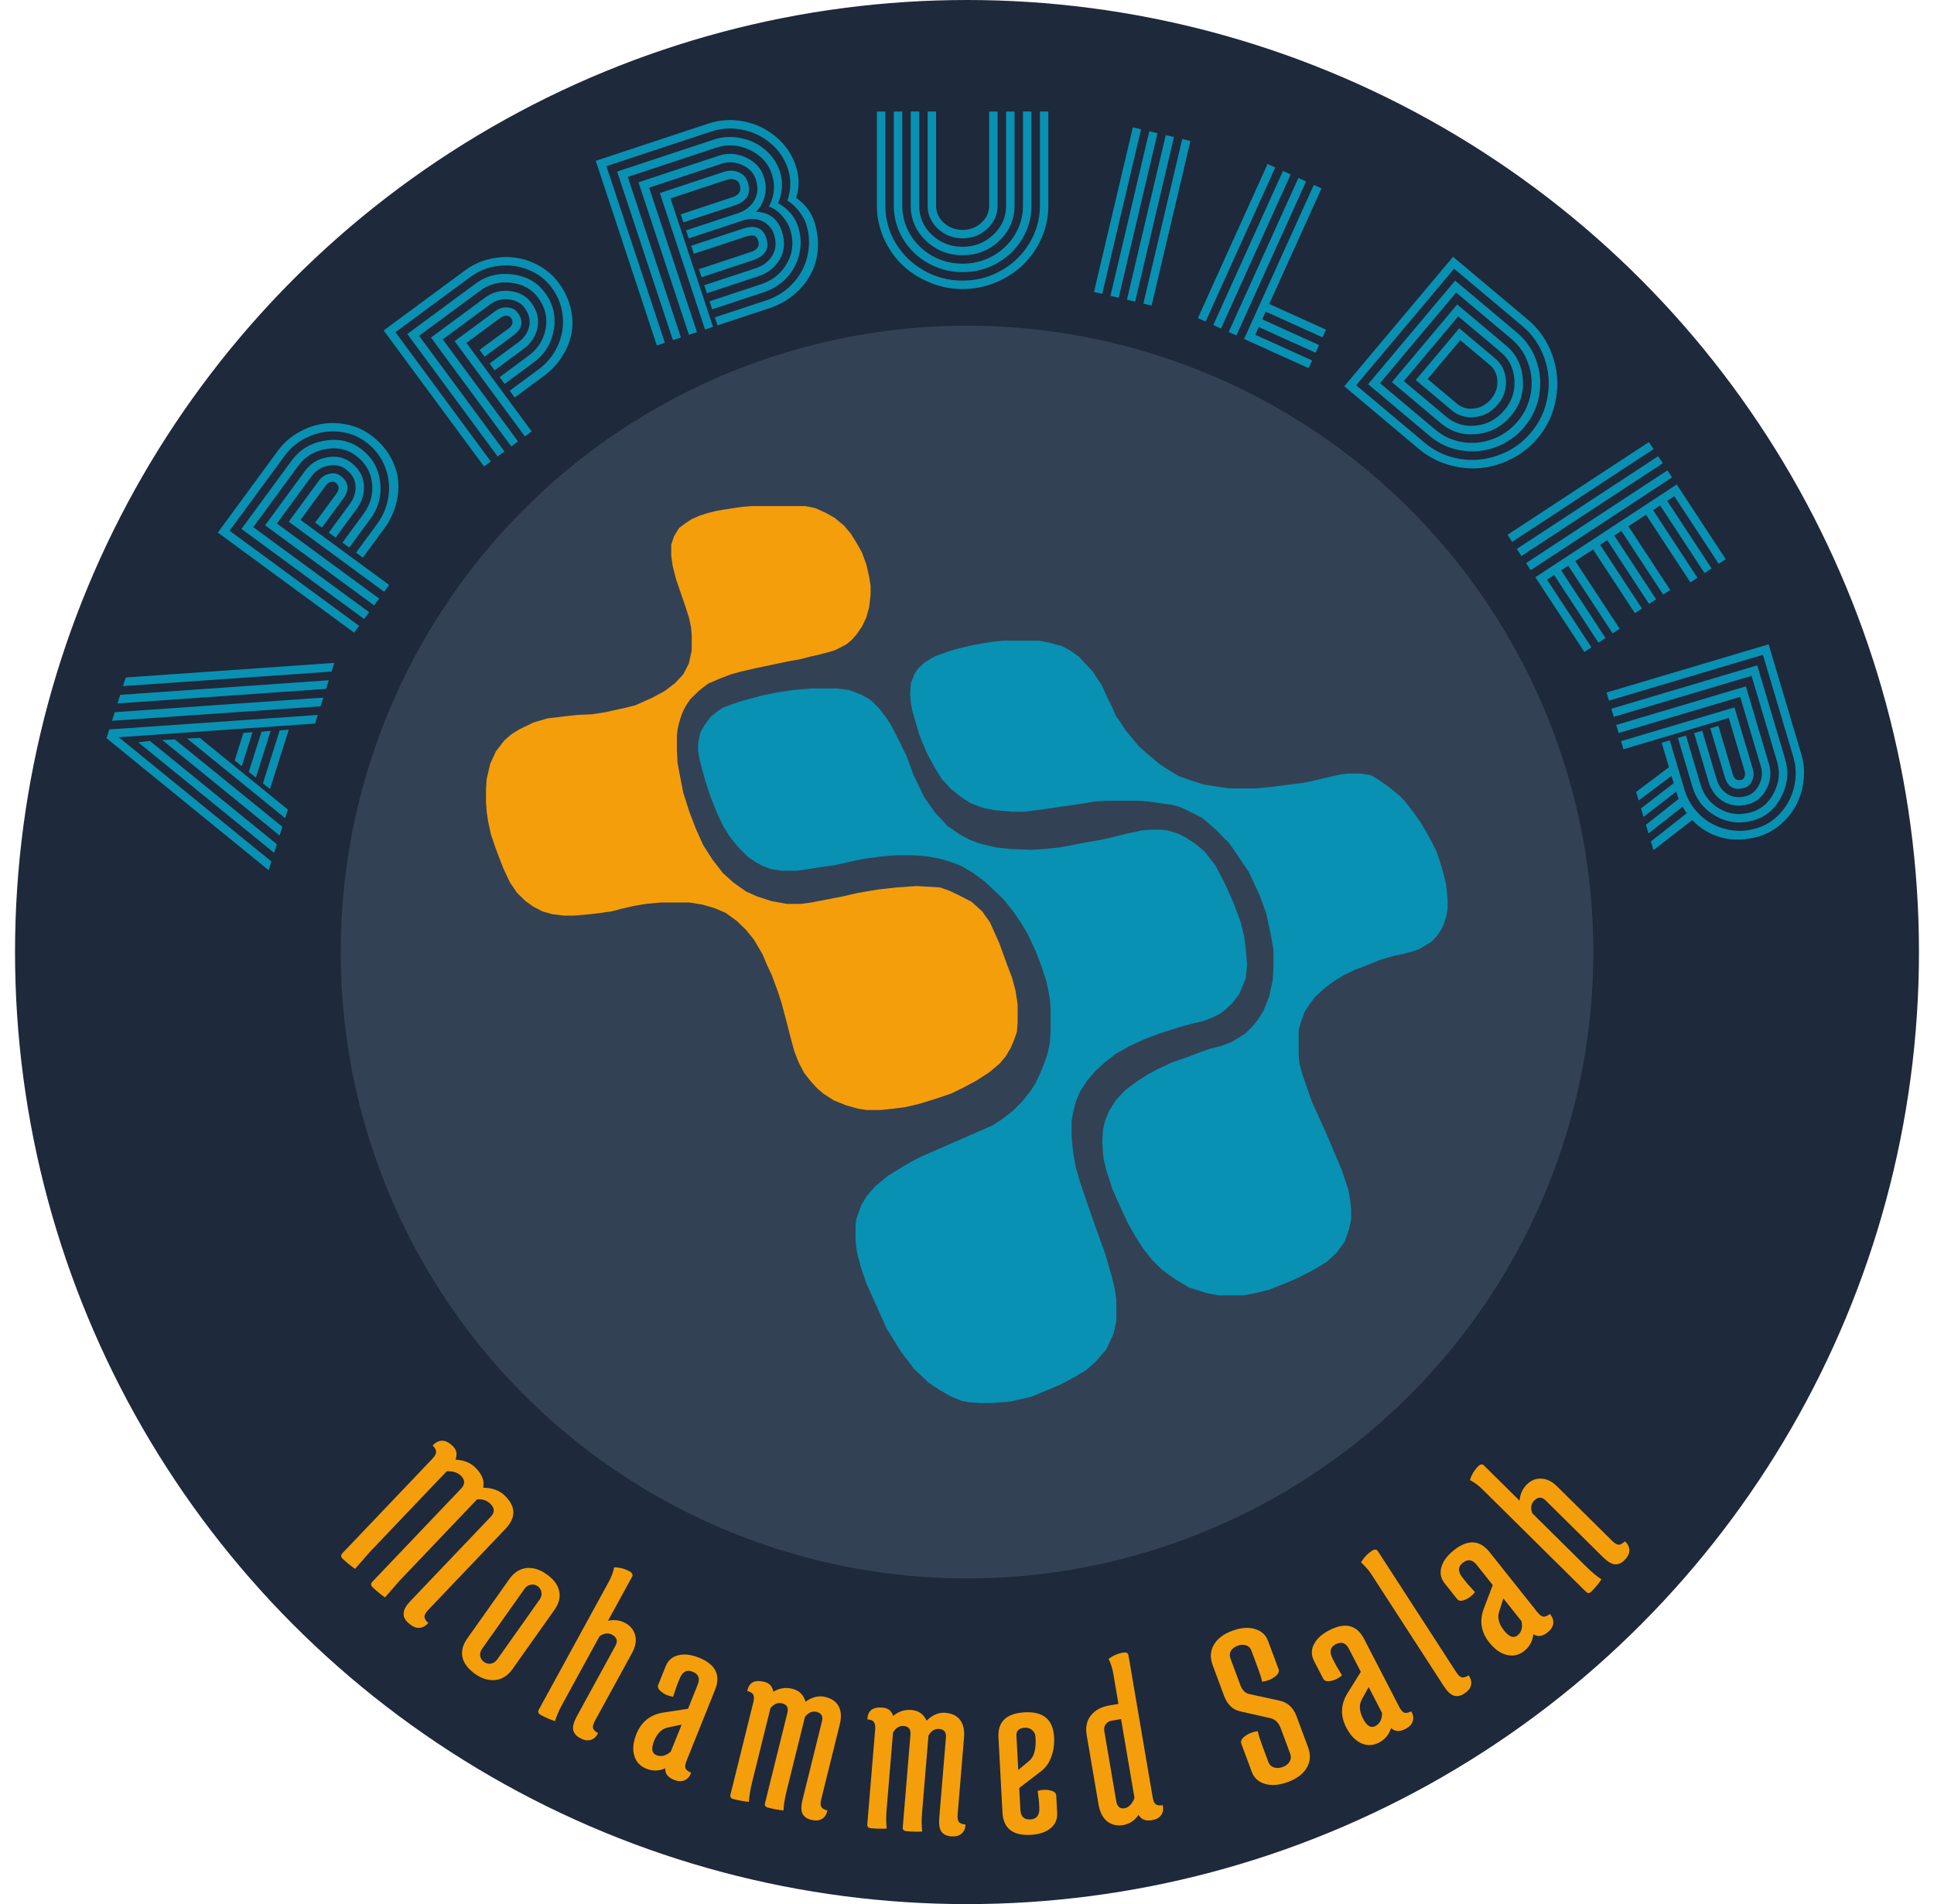 <svg width="386" height="380" viewBox="0 0 386 380" fill="none" xmlns="http://www.w3.org/2000/svg">
<circle cx="193" cy="190" r="190" fill="#1E293B"/>
<g filter="url(#filter0_dd_305_2)">
<circle cx="193" cy="190" r="125" fill="#334155"/>
</g>
<path d="M91.937 294.459C91.312 293.863 90.388 293.58 89.167 293.609L73.836 309.699L70.862 313.098C69.964 312.463 69.133 311.782 68.369 311.053C67.998 310.7 68 310.326 68.376 309.933L86.289 291.132C86.775 290.623 87.024 290.175 87.037 289.79C87.073 289.382 86.847 288.946 86.361 288.483C86.912 287.858 87.526 287.538 88.205 287.521C88.884 287.505 89.605 287.861 90.37 288.589C91.134 289.318 91.314 290.219 90.91 291.292C92.542 291.389 93.833 291.89 94.783 292.795C96.196 294.141 96.75 295.509 96.444 296.897C98.233 296.921 99.648 297.43 100.691 298.424C102.984 300.609 103.049 302.837 100.886 305.107L85.423 321.336C84.959 321.822 84.721 322.258 84.707 322.643C84.739 323.027 84.998 323.451 85.485 323.915C84.227 325.235 82.856 325.189 81.374 323.776C80.146 322.606 80.293 321.222 81.817 319.623L97.942 302.7C98.781 301.82 98.749 300.949 97.845 300.088C97.127 299.404 96.249 299.119 95.21 299.235L79.813 315.394L76.84 318.793C75.942 318.158 75.11 317.477 74.346 316.748C73.975 316.395 73.977 316.022 74.353 315.628L92.034 297.071C92.873 296.191 92.841 295.32 91.937 294.459Z" fill="#F59E0B"/>
<path d="M93.277 326.967L101.654 315.136C102.578 313.83 103.704 313.098 105.032 312.94C106.359 312.782 107.715 313.193 109.099 314.173C110.483 315.153 111.313 316.251 111.59 317.466C111.893 318.7 111.582 319.97 110.657 321.276L102.28 333.106C101.356 334.412 100.217 335.135 98.863 335.274C97.536 335.432 96.18 335.021 94.796 334.041C93.412 333.061 92.581 331.964 92.305 330.748C92.028 329.533 92.352 328.272 93.277 326.967ZM104.703 317.06L96.215 329.047C95.9 329.491 95.776 329.971 95.841 330.488C95.925 330.979 96.176 331.372 96.594 331.668C97.038 331.982 97.505 332.098 97.996 332.014C98.505 331.904 98.917 331.627 99.231 331.183L107.719 319.195C108.033 318.751 108.149 318.284 108.065 317.793C107.999 317.277 107.745 316.861 107.301 316.547C106.883 316.251 106.419 316.158 105.91 316.268C105.419 316.352 105.017 316.616 104.703 317.06Z" fill="#F59E0B"/>
<path d="M121.56 315.566C122.02 314.724 122.363 313.799 122.586 312.79C123.674 312.802 124.695 313.069 125.65 313.591C126.211 313.898 126.377 314.262 126.146 314.683L121.355 323.442C122.624 323.188 123.778 323.345 124.817 323.914C125.856 324.482 126.506 325.294 126.768 326.349C127.057 327.419 126.849 328.6 126.143 329.891L118.748 343.409C118.425 343.998 118.293 344.473 118.351 344.833C118.438 345.209 118.776 345.558 119.365 345.881C118.994 346.626 118.49 347.08 117.854 347.242C117.246 347.42 116.549 347.294 115.763 346.864C114.977 346.434 114.518 345.873 114.386 345.181C114.282 344.504 114.53 343.618 115.129 342.523L122.846 328.416C123.353 327.49 123.129 326.766 122.175 326.243C121.389 325.813 120.547 325.918 119.65 326.558L112.324 339.949C111.587 341.297 111.071 342.474 110.776 343.479C109.841 343.187 108.883 342.772 107.9 342.235C107.423 341.974 107.3 341.632 107.53 341.211L121.56 315.566Z" fill="#F59E0B"/>
<path d="M133.338 344.74C132.096 345 131.165 345.901 130.544 347.445C129.936 348.96 130.092 349.902 131.012 350.272C131.962 350.653 132.919 350.417 133.883 349.563L136.049 344.174L133.338 344.74ZM139.502 330.818C142.827 332.155 143.9 334.293 142.718 337.232L137.027 351.395C136.776 352.019 136.701 352.506 136.802 352.857C136.932 353.22 137.309 353.526 137.932 353.777C137.652 354.561 137.205 355.071 136.593 355.308C136.01 355.556 135.318 355.52 134.516 355.197C133.269 354.696 132.697 353.932 132.799 352.904C131.509 353.454 130.24 353.479 128.993 352.978C127.746 352.477 126.942 351.602 126.582 350.354C126.221 349.105 126.363 347.679 127.008 346.076C127.986 343.641 129.75 342.212 132.3 341.788L137.32 341.012L139.253 336.202C139.754 334.955 139.411 334.092 138.223 333.615C137.065 333.15 136.205 333.615 135.645 335.01L135.054 336.48L134.346 338.627C133.925 338.561 133.506 338.445 133.09 338.278C132.704 338.122 132.357 337.914 132.048 337.652C131.407 337.187 131.188 336.703 131.391 336.198L132.859 332.546C133.336 331.358 134.166 330.623 135.349 330.339C136.574 330.038 137.958 330.198 139.502 330.818Z" fill="#F59E0B"/>
<path d="M150.103 355.707C149.726 357.229 149.519 358.53 149.483 359.608C148.52 359.502 147.495 359.314 146.408 359.044C145.88 358.914 145.674 358.615 145.789 358.149L150.361 339.699C150.523 339.047 150.514 338.55 150.335 338.209C150.186 337.876 149.786 337.628 149.134 337.467C149.303 336.651 149.659 336.08 150.201 335.753C150.775 335.434 151.559 335.397 152.553 335.643C153.578 335.897 154.173 336.556 154.338 337.619C155.54 336.894 156.808 336.698 158.144 337.029C159.51 337.367 160.385 338.227 160.768 339.608C162.125 338.658 163.439 338.341 164.713 338.656C166.018 338.98 166.915 339.614 167.406 340.56C167.897 341.506 167.966 342.693 167.612 344.122L163.906 359.078C163.744 359.73 163.737 360.223 163.886 360.556C164.065 360.897 164.481 361.149 165.133 361.31C164.964 362.126 164.592 362.693 164.019 363.012C163.476 363.339 162.77 363.395 161.9 363.18C161.031 362.964 160.444 362.539 160.14 361.903C159.867 361.275 159.88 360.355 160.181 359.144L164.048 343.536C164.302 342.511 163.947 341.879 162.985 341.64C162.146 341.433 161.374 341.752 160.67 342.6L156.999 357.416C156.622 358.938 156.415 360.238 156.378 361.317C155.416 361.21 154.391 361.022 153.304 360.753C152.776 360.622 152.569 360.324 152.685 359.858L157.152 341.827C157.406 340.802 157.052 340.17 156.089 339.932C155.25 339.724 154.479 340.044 153.774 340.891L150.103 355.707Z" fill="#F59E0B"/>
<path d="M176.969 360.979C176.839 362.542 176.842 363.859 176.978 364.93C176.01 364.978 174.969 364.955 173.852 364.863C173.31 364.817 173.059 364.556 173.099 364.077L174.674 345.135C174.729 344.465 174.641 343.976 174.41 343.668C174.211 343.362 173.776 343.182 173.107 343.126C173.144 342.294 173.404 341.674 173.887 341.264C174.403 340.858 175.171 340.697 176.191 340.782C177.244 340.869 177.936 341.424 178.269 342.447C179.339 341.541 180.56 341.145 181.932 341.259C183.335 341.375 184.335 342.085 184.934 343.387C186.121 342.233 187.369 341.711 188.676 341.819C190.016 341.931 191.003 342.414 191.638 343.27C192.274 344.125 192.53 345.287 192.408 346.754L191.132 362.109C191.076 362.778 191.148 363.266 191.348 363.571C191.579 363.88 192.029 364.062 192.699 364.117C192.662 364.949 192.386 365.568 191.87 365.975C191.387 366.384 190.698 366.552 189.805 366.478C188.913 366.403 188.265 366.077 187.864 365.497C187.494 364.921 187.361 364.011 187.465 362.767L188.797 346.742C188.884 345.69 188.434 345.123 187.445 345.04C186.584 344.969 185.873 345.408 185.313 346.356L184.048 361.568C183.919 363.13 183.921 364.447 184.057 365.518C183.09 365.566 182.048 365.544 180.932 365.451C180.39 365.406 180.139 365.144 180.178 364.666L181.717 346.154C181.805 345.101 181.354 344.534 180.366 344.452C179.505 344.38 178.794 344.819 178.233 345.768L176.969 360.979Z" fill="#F59E0B"/>
<path d="M206.683 346.753C206.649 346.114 206.431 345.629 206.029 345.298C205.625 344.935 205.136 344.769 204.56 344.8C203.378 344.863 202.813 345.39 202.866 346.38L203.232 353.234L205.441 351.386C206.392 350.598 206.806 349.054 206.683 346.753ZM200.08 361.718L199.279 346.716C199.112 343.584 200.866 341.92 204.54 341.724C208.247 341.526 210.194 343.185 210.382 346.7C210.457 348.106 210.27 349.414 209.822 350.623C209.374 351.833 208.719 352.765 207.856 353.42L203.424 356.829L203.657 361.191C203.728 362.533 204.387 363.171 205.633 363.104C206.912 363.036 207.511 362.251 207.43 360.749L207.372 359.647L207.108 357.402C207.518 357.284 207.931 357.214 208.346 357.191C208.793 357.168 209.212 357.209 209.603 357.317C210.38 357.467 210.783 357.814 210.812 358.358L210.996 361.809C211.064 363.087 210.607 364.121 209.623 364.91C208.67 365.666 207.363 366.088 205.701 366.177C202.122 366.368 200.248 364.882 200.08 361.718Z" fill="#F59E0B"/>
<path d="M223.744 343.07L221.899 343.384C221.362 343.476 220.95 343.725 220.662 344.131C220.401 344.5 220.316 344.953 220.407 345.489L222.786 359.448C222.975 360.552 223.526 361.026 224.441 360.87C224.914 360.789 225.326 360.54 225.677 360.123C226.054 359.67 226.302 359.222 226.422 358.779L223.744 343.07ZM222.179 333.89C222.018 332.944 221.712 332.006 221.261 331.076C222.122 330.41 223.088 329.986 224.161 329.803C224.791 329.696 225.147 329.878 225.228 330.352L230.059 358.695C230.172 359.357 230.363 359.812 230.633 360.058C230.933 360.299 231.415 360.363 232.077 360.25C232.249 361.065 232.135 361.733 231.738 362.255C231.371 362.772 230.762 363.103 229.91 363.249C228.649 363.464 227.761 363.112 227.247 362.193C226.436 363.338 225.415 364.015 224.185 364.225C222.955 364.434 221.891 364.194 220.994 363.502C220.092 362.78 219.509 361.646 219.246 360.1L216.89 346.283C216.622 344.706 216.901 343.392 217.728 342.342C218.556 341.292 219.805 340.625 221.477 340.34L223.228 340.041L222.179 333.89Z" fill="#F59E0B"/>
<path d="M244.294 338.402L242.039 332.327C241.482 330.827 241.558 329.468 242.266 328.249C242.974 327.03 244.183 326.104 245.893 325.469C247.633 324.823 249.158 324.701 250.468 325.102C251.766 325.473 252.644 326.274 253.1 327.504L255.172 333.084C255.372 333.624 255.121 334.144 254.419 334.643C254.044 334.919 253.646 335.135 253.226 335.291C252.806 335.447 252.369 335.558 251.916 335.624C251.739 334.87 251.5 334.089 251.199 333.279L249.779 329.454C249.568 328.884 249.211 328.521 248.71 328.366C248.197 328.181 247.626 328.205 246.996 328.439C246.366 328.673 245.917 329.027 245.65 329.502C245.401 329.935 245.383 330.437 245.594 331.007L247.549 336.272C247.938 337.322 248.556 337.929 249.402 338.093L255.308 339.382C256.97 339.721 258.124 340.76 258.77 342.5L261.075 348.71C261.632 350.21 261.541 351.575 260.803 352.805C260.065 354.035 258.826 354.973 257.086 355.619C255.376 356.253 253.856 356.391 252.528 356.03C251.188 355.64 250.29 354.83 249.834 353.6L247.762 348.02C247.562 347.48 247.813 346.96 248.515 346.461C248.89 346.185 249.288 345.969 249.708 345.813C250.128 345.657 250.565 345.546 251.018 345.48C251.195 346.234 251.434 347.015 251.735 347.825L253.155 351.65C253.355 352.19 253.727 352.547 254.269 352.722C254.812 352.896 255.398 352.866 256.028 352.632C256.658 352.398 257.107 352.044 257.374 351.569C257.672 351.083 257.72 350.57 257.52 350.03L255.632 344.945C255.198 343.775 254.481 343.085 253.482 342.876L247.559 341.542C246.04 341.218 244.951 340.172 244.294 338.402Z" fill="#F59E0B"/>
<path d="M271.824 339.102C271.209 340.213 271.283 341.507 272.047 342.985C272.796 344.435 273.612 344.932 274.493 344.477C275.403 344.007 275.849 343.128 275.832 341.84L273.166 336.68L271.824 339.102ZM265.309 325.342C268.493 323.697 270.812 324.281 272.266 327.096L279.273 340.657C279.581 341.254 279.901 341.629 280.232 341.782C280.592 341.92 281.07 341.835 281.667 341.527C282.077 342.251 282.172 342.923 281.951 343.541C281.759 344.145 281.279 344.645 280.512 345.041C279.317 345.658 278.365 345.592 277.654 344.843C277.228 346.18 276.418 347.156 275.224 347.773C274.03 348.39 272.842 348.428 271.661 347.885C270.481 347.342 269.494 346.304 268.7 344.768C267.496 342.437 267.566 340.168 268.911 337.96L271.602 333.652L269.222 329.047C268.605 327.853 267.728 327.55 266.591 328.137C265.482 328.71 265.273 329.664 265.963 331.001L266.69 332.408L267.854 334.346C267.528 334.622 267.167 334.863 266.769 335.069C266.399 335.26 266.014 335.387 265.614 335.449C264.844 335.631 264.334 335.48 264.084 334.997L262.277 331.5C261.69 330.363 261.675 329.254 262.233 328.173C262.805 327.049 263.83 326.106 265.309 325.342Z" fill="#F59E0B"/>
<path d="M273.612 314.031C273.212 313.413 272.56 312.672 271.658 311.808C272.185 310.857 272.906 310.085 273.819 309.494C274.356 309.146 274.755 309.174 275.016 309.576L290.644 333.71C291.009 334.275 291.364 334.617 291.709 334.737C292.08 334.839 292.548 334.708 293.112 334.343C293.591 335.024 293.751 335.682 293.591 336.319C293.459 336.939 293.016 337.492 292.264 337.979C291.512 338.466 290.8 338.603 290.129 338.39C289.484 338.16 288.822 337.521 288.144 336.473L273.612 314.031Z" fill="#F59E0B"/>
<path d="M299.208 321.63C298.82 322.839 299.144 324.094 300.181 325.395C301.197 326.672 302.094 327.002 302.87 326.384C303.671 325.746 303.938 324.797 303.671 323.537L300.053 318.993L299.208 321.63ZM290.143 309.397C292.947 307.165 295.336 307.288 297.309 309.766L306.816 321.708C307.235 322.234 307.621 322.539 307.976 322.625C308.356 322.691 308.808 322.515 309.334 322.096C309.877 322.727 310.101 323.367 310.004 324.017C309.933 324.646 309.559 325.23 308.883 325.768C307.832 326.605 306.884 326.726 306.041 326.129C305.883 327.523 305.278 328.638 304.227 329.475C303.175 330.313 302.018 330.58 300.754 330.277C299.49 329.974 298.32 329.147 297.244 327.795C295.61 325.742 295.238 323.502 296.128 321.076L297.931 316.327L294.702 312.271C293.865 311.22 292.945 311.093 291.944 311.89C290.968 312.667 290.948 313.644 291.885 314.821L292.871 316.06L294.389 317.736C294.123 318.07 293.815 318.376 293.465 318.655C293.139 318.915 292.787 319.114 292.406 319.253C291.686 319.581 291.156 319.532 290.818 319.107L288.366 316.027C287.569 315.026 287.339 313.941 287.676 312.772C288.019 311.559 288.841 310.434 290.143 309.397Z" fill="#F59E0B"/>
<path d="M295.771 297.122C295.089 296.447 294.294 295.863 293.386 295.371C293.697 294.328 294.235 293.42 295 292.646C295.45 292.191 295.846 292.133 296.187 292.47L303.285 299.491C303.391 298.201 303.861 297.135 304.693 296.293C305.526 295.451 306.485 295.05 307.572 295.089C308.681 295.106 309.758 295.632 310.805 296.667L321.76 307.502C322.237 307.975 322.657 308.233 323.02 308.276C323.404 308.296 323.833 308.068 324.306 307.59C324.92 308.152 325.217 308.762 325.198 309.418C325.202 310.051 324.888 310.687 324.258 311.324C323.628 311.961 322.962 312.247 322.26 312.183C321.581 312.096 320.798 311.614 319.91 310.737L308.478 299.429C307.727 298.686 306.969 298.702 306.204 299.475C305.574 300.112 305.443 300.95 305.811 301.989L316.663 312.723C317.755 313.803 318.744 314.624 319.629 315.184C319.091 316.002 318.428 316.809 317.64 317.605C317.257 317.992 316.896 318.017 316.554 317.679L295.771 297.122Z" fill="#F59E0B"/>
<g clip-path="url(#clip0_305_2)">
<path d="M152.169 190.401L153.157 192.732L154.003 194.514L155.273 197.942L155.979 200.136L156.966 203.838L157.813 207.129L158.519 209.735L159.365 211.929L160.494 214.122L161.905 215.905L163.175 217.276L164.303 218.236L166.42 219.607L168.819 220.567L171.218 221.252L173.052 221.527H174.321H175.733L178.272 221.252L180.53 220.978L183.493 220.293L187.02 219.195L189.842 218.236L192.382 217.002L194.922 215.63L197.462 213.985L199.578 212.203L200.707 210.831L201.694 209.186L202.4 207.541L202.965 205.895L203.105 204.113V202.605V200.411L202.682 197.668L201.977 195.063L201.13 192.869L200.284 190.538L199.437 188.207L198.449 186.013L197.602 184.094L196.05 181.9L193.934 179.98L191.818 178.883L189.56 177.786L187.584 177.101L182.929 176.826L178.978 177.101L175.309 177.512L171.218 178.197L168.254 178.883L164.727 179.568L161.905 180.117L159.788 180.391H157.108L154.003 179.843L151.04 178.883L148.924 177.923L146.384 176.141L144.268 174.221L142.151 171.479L140.317 168.599L138.906 165.445L137.636 162.155L136.366 158.178L135.802 155.299L135.237 152.282L135.096 149.814V148.169V146.797L135.237 145.563L135.52 144.329L135.802 143.369L136.084 142.547L136.366 141.861L136.79 141.038L137.213 140.353L137.777 139.53L138.483 138.845L139.47 137.885L140.317 137.199L141.446 136.376L143.703 135.417L145.82 134.594L147.795 134.045L150.758 133.36L152.734 132.948L154.709 132.537L157.249 131.989L159.647 131.577L161.764 131.029L163.598 130.617L165.15 130.206L166.561 129.795L167.69 129.246L168.96 128.561L169.948 127.738L170.935 126.641L172.064 124.996L172.911 123.213L173.475 121.156L173.757 118.688V116.906L173.475 115.123L172.911 112.655L172.064 110.324L171.076 108.542L169.806 106.485L168.396 104.839L166.561 103.331L164.868 102.371L162.752 101.411L160.776 101H158.095H155.132H152.734H150.194L148.218 101.137L146.384 101.411L144.55 101.686L142.998 101.96L141.305 102.371L139.611 102.92L138.059 103.605L136.79 104.428L135.52 105.388L134.532 107.033L133.968 108.679V110.873L134.25 112.929L134.955 115.672L135.943 118.551L136.79 121.019L137.495 123.213L137.918 125.133L138.059 126.778V129.795L137.495 132.4L136.366 134.594L134.673 136.376L132.698 137.885L130.158 139.256L126.772 140.764C125.878 140.993 124.063 141.45 123.95 141.45C123.837 141.45 121.833 141.907 120.845 142.135L118.165 142.547L115.202 142.684L112.662 142.958L109.275 143.369L106.454 144.192L103.632 145.563L102.08 146.523L100.669 147.757L98.975 149.951L97.847 152.419L97.141 155.436L97 157.493V160.098L97.141 162.018L97.423 163.937L97.988 166.543L98.975 169.422L100.386 173.124L101.797 176.141L103.208 178.197L104.901 179.843L106.454 180.94L108.288 181.9L110.263 182.448L112.521 182.722H114.637L117.741 182.448L119.999 182.174L121.974 181.9L124.091 181.351L126.489 180.802L128.888 180.391L131.851 180.117H134.955H137.636L140.176 180.528L142.575 181.214L144.832 182.174L147.09 183.819L148.924 185.602L150.476 187.521L152.169 190.401Z" fill="#F59E0B"/>
<path d="M177.248 234.633L178.258 234.014L180.276 232.775L181.862 231.846L184.025 230.762L192.821 226.891L198.156 224.569L200.03 223.33L202.049 221.782L204.067 219.769L205.654 217.756L206.663 216.208L207.672 214.04L208.537 211.873L209.114 210.169L209.547 208.001L209.691 205.834V203.666V201.189L209.547 199.331L209.258 197.782L208.826 195.77L207.961 193.137L206.807 190.041L205.077 186.325L203.779 184.157L202.193 181.835L200.318 179.512L198.877 178.119L196.57 175.951L194.263 174.247L191.956 172.854L189.937 172.08L188.495 171.616L187.197 171.306L185.611 170.996L184.458 170.841L182.295 170.687H180.42H178.834L176.816 170.841L175.374 170.996L174.22 171.151L173.067 171.306L172.057 171.46L170.615 171.77L169.174 172.08L167.876 172.389L166.434 172.699L165.136 172.854L163.118 173.164L161.099 173.474L158.936 173.783H157.494H156.052L154.034 173.474L152.303 172.854L150.861 172.08L149.275 170.996L147.257 168.983L145.526 166.815L144.229 164.648L143.075 162.17L141.777 158.919L140.768 155.822L140.047 153.19L139.615 151.487L139.326 149.938V148.39L139.759 146.222L140.624 144.674L141.922 142.971L143.075 142.042L144.229 141.268L146.247 140.493L148.122 139.874L152.159 138.79L155.187 138.171L158.359 137.706L161.82 137.397H164.848H167.01L169.462 137.706L171.913 138.635L173.788 139.719L175.374 141.268L176.816 143.126L177.825 144.674L179.411 147.771L180.997 151.022L182.295 154.583L184.458 159.074L186.62 162.17L189.072 164.803L191.523 166.506L193.541 167.59L195.56 168.364L198.877 169.138L201.905 169.448L205.942 169.602L208.249 169.448L211.421 169.138L215.458 168.364L219.784 167.59L222.524 166.97L224.975 166.351L227.859 165.732L229.733 165.577H231.752L233.05 165.732L235.068 166.351L236.655 167.125L238.529 168.364L240.404 169.912L242.566 172.699L244.441 176.261L246.171 180.131L247.613 184.002L248.334 186.944L248.622 189.267L248.911 192.518L248.622 195.305L247.324 198.402L246.027 200.105L244.585 201.498L243.287 202.427L241.701 203.202L239.971 203.821L237.952 204.285L235.645 204.905L234.203 205.37L231.32 206.299L228.436 207.382L225.407 208.776L222.668 210.324L220.505 212.027L218.63 213.731L217.045 215.589L215.603 217.756L214.738 219.769L214.161 222.092L213.873 223.795V226.737L214.161 229.833L214.738 233.085L215.603 236.027L217.188 240.672L218.919 245.627L220.649 250.426L221.947 254.917L222.524 257.394L222.812 259.562V261.574V263.588L222.235 266.219L220.794 269.316L218.775 271.639L216.9 273.342L214.882 274.581L211.709 276.284L209.547 277.213L205.798 278.761L201.76 279.69L200.03 279.845L197.867 280H195.705L193.398 279.845L191.811 279.535L189.649 278.607L187.486 277.368L185.384 275.974L182.439 273.187L179.843 269.781L176.96 265.136L175.229 261.265L172.922 256.155L171.769 252.749L171.048 249.962L170.904 248.878L170.76 247.639V246.556V245.472V244.543L170.904 243.304L171.336 242.065L171.913 240.517L172.922 238.814L173.932 237.575L174.797 236.646L177.248 234.633Z" fill="#0891B2"/>
<path d="M245.695 258.52H248.137L250.578 258.055L253.162 257.433L256.322 256.192L259.193 254.951L262.209 253.399L264.794 251.847L266.804 249.985L268.384 247.812L269.245 245.329L269.676 243.312V241.449L269.532 239.897L269.101 237.414L267.809 233.535L264.794 226.395L261.778 219.722L260.486 215.998L259.768 213.825L259.337 212.118L259.193 210.566V209.015V207.152V205.6L259.624 204.049C259.816 203.531 260.199 202.466 260.199 202.341C260.199 202.217 260.869 201.152 261.204 200.634L262.496 198.927L264.363 197.22L266.23 195.823L268.24 194.582L270.538 193.495L272.979 192.564L275.276 191.633L276.712 191.168L278.435 190.702L280.015 190.391L281.738 189.926L283.174 189.461L284.466 188.684L285.759 187.909L286.764 186.822L287.625 185.58L288.2 184.339L288.631 182.943L288.918 181.391V179.528L288.774 177.821L288.631 176.58L288.343 175.338L287.912 173.631L287.338 171.769L286.764 170.062L285.759 168.044L284.753 166.182L283.461 164.009L282.025 161.992L280.445 159.974L279.441 158.888L278.291 157.957L277.143 157.026L275.85 156.095L274.702 155.319L273.553 154.698L271.686 154.387H270.107H268.814L267.666 154.543L265.512 155.008L262.927 155.629L260.055 156.25L256.178 156.715L253.881 157.026L250.721 157.336H248.28H245.408L243.111 157.026L240.239 156.56L237.798 155.784L235.213 154.853L233.634 153.922L231.48 152.525L230.187 151.439L228.895 150.353L227.315 148.956L226.167 147.559L224.731 145.852L223.726 144.3L222.72 142.903L222.003 141.196L220.997 139.179L219.849 136.696L218.125 134.058L216.833 132.661L215.397 131.109L213.674 129.867L211.951 128.936L209.653 128.316L207.356 127.85H205.202H202.617H200.607L198.597 128.005L196.586 128.316L194.863 128.626L193.283 128.936L191.417 129.402L189.694 129.867L187.971 130.488L186.678 130.954L185.53 131.575L184.38 132.351L183.232 133.437L182.514 134.523L181.796 136.385L181.652 138.558L181.796 140.265L182.083 141.817L182.801 144.3L183.376 146.318L184.093 148.18L185.099 150.508L186.534 153.146L187.971 155.474L189.837 157.491L191.991 159.198L193.714 160.285L196.155 161.216L198.453 161.682L201.899 161.992H204.484L206.925 161.682L209.222 161.371C210.228 161.216 212.267 160.905 212.382 160.905C212.497 160.905 213.866 160.698 214.536 160.595L216.546 160.285L218.412 159.974L220.566 159.819H222.72H224.731H227.315L229.326 159.974L231.48 160.285L232.628 160.44L233.777 160.595L235.07 160.905L236.218 161.371L237.511 161.992L239.952 163.234L242.824 165.716C243.446 166.389 244.748 167.765 244.978 167.889C245.207 168.013 246.701 170.217 247.419 171.303L249.286 174.096L251.439 178.752L252.732 182.321L253.593 186.357L254.168 189.616V192.875L254.024 195.513L253.306 198.927L252.157 201.72L251.008 203.583L249.86 204.979L248.567 206.221L247.132 207.152L245.839 207.928L243.829 208.704L241.387 209.325L239.234 210.101L236.792 211.032L234.064 211.963L231.049 213.359L229.039 214.446L226.885 215.843L224.587 217.55L222.72 219.567L221.428 221.585L220.566 223.602L220.136 225.465L219.992 227.947L220.136 229.965L220.279 231.362L220.853 233.69L222.003 237.259L223.582 240.828L225.018 243.932L226.598 246.726L228.177 249.208L229.9 251.381L231.91 253.399L234.495 255.261L237.367 256.968L240.813 258.055L243.254 258.52H245.695Z" fill="#0891B2"/>
</g>
<path d="M48.245 152.914L46.842 151.756L48.583 146.26L50.397 146.122L48.245 152.914ZM51.066 155.184L49.656 154.049L52.197 146.028L54.025 145.845L51.066 155.184ZM53.888 157.455L52.477 156.319L55.818 145.773L57.639 145.613L53.888 157.455ZM54.172 171.927L53.619 173.67L21.254 147.315L21.806 145.572L63.436 142.679L62.891 144.4L23.698 147.13L54.172 171.927ZM27.582 148.139L29.928 147.874L55.261 168.486L54.716 170.206L27.582 148.139ZM32.394 147.696L34.874 147.548L56.365 165L55.813 166.743L32.394 147.696ZM37.355 147.399L39.881 147.265L57.455 161.56L56.91 163.28L37.355 147.399ZM66.727 132.29L66.174 134.032L24.545 136.925L25.09 135.205L66.727 132.29ZM23.993 138.668L65.63 135.753L65.085 137.473L23.448 140.388L23.993 138.668ZM22.896 142.131L64.533 139.216L63.981 140.959L22.351 143.852L22.896 142.131Z" fill="#0891B2"/>
<path d="M65.622 106.292L69.852 100.529C70.684 99.396 71.052 98.183 70.954 96.89C70.856 95.597 70.191 94.498 68.956 93.591C67.999 92.889 66.837 92.675 65.471 92.952C64.105 93.228 63.034 93.896 62.257 94.954L55.267 104.475L75.671 119.455L74.672 120.816L52.908 104.837L60.897 93.955C61.96 92.507 63.4 91.615 65.215 91.281C67.04 90.934 68.62 91.251 69.955 92.231C71.555 93.406 72.445 94.873 72.625 96.634C72.793 98.385 72.322 100.017 71.212 101.528L66.982 107.29L65.622 106.292ZM68.342 108.289L72.573 102.527C73.941 100.663 74.498 98.61 74.244 96.369C73.99 94.128 72.893 92.295 70.954 90.871C69.253 89.623 67.261 89.207 64.978 89.624C62.682 90.032 60.868 91.143 59.537 92.956L50.549 105.199L73.673 122.176L72.674 123.536L48.19 105.56L58.176 91.958C59.785 89.766 61.967 88.431 64.722 87.953C67.464 87.466 69.874 87.985 71.952 89.511C74.219 91.175 75.523 93.373 75.864 96.104C76.213 98.822 75.57 101.296 73.933 103.526L69.702 109.288L68.342 108.289ZM71.063 110.286L75.293 104.524C76.541 102.824 77.294 100.954 77.552 98.913C77.818 96.861 77.553 94.873 76.755 92.949C75.957 91.026 74.689 89.426 72.951 88.15C71.351 86.976 69.527 86.305 67.478 86.139C65.439 85.96 63.463 86.302 61.55 87.165C59.633 88.007 58.055 89.271 56.816 90.959L45.831 105.922L71.676 124.897L70.677 126.257L43.472 106.283L55.456 89.96C56.51 88.524 57.811 87.347 59.358 86.428C60.914 85.496 62.531 84.891 64.21 84.611C65.876 84.322 67.57 84.364 69.293 84.737C71.012 85.089 72.564 85.773 73.95 86.79C75.574 87.983 76.854 89.368 77.789 90.946C78.724 92.525 79.28 94.144 79.456 95.805C79.62 97.456 79.462 99.124 78.982 100.807C78.511 102.477 77.735 104.049 76.653 105.523L72.423 111.285L71.063 110.286ZM77.668 116.735L76.669 118.095L57.626 104.114L63.617 95.952C64.163 95.209 64.863 94.744 65.718 94.557C66.569 94.349 67.315 94.48 67.958 94.952C69.645 96.191 69.823 97.717 68.492 99.531L64.261 105.293L62.901 104.294L67.132 98.532C67.797 97.625 67.74 96.885 66.959 96.312C66.682 96.109 66.352 96.07 65.969 96.195C65.585 96.321 65.255 96.573 64.978 96.951L59.984 103.752L77.668 116.735Z" fill="#0891B2"/>
<path d="M97.719 72.539L103.471 68.296C104.603 67.461 105.315 66.412 105.606 65.148C105.897 63.885 105.588 62.637 104.679 61.405C103.975 60.449 102.929 59.9 101.542 59.758C100.156 59.616 98.935 59.934 97.879 60.713L88.372 67.725L103.398 88.096L102.04 89.097L86.013 67.369L96.877 59.355C98.323 58.289 99.962 57.866 101.795 58.087C103.64 58.298 105.054 59.07 106.037 60.403C107.215 62 107.629 63.666 107.277 65.401C106.917 67.123 105.982 68.541 104.473 69.654L98.72 73.897L97.719 72.539ZM99.722 75.255L105.475 71.012C107.336 69.639 108.478 67.845 108.902 65.629C109.326 63.414 108.824 61.338 107.396 59.402C106.143 57.704 104.365 56.715 102.061 56.434C99.748 56.141 97.686 56.662 95.875 57.997L83.653 67.013L100.682 90.099L99.324 91.101L81.293 66.656L94.873 56.639C97.061 55.025 99.541 54.4 102.314 54.763C105.076 55.113 107.223 56.325 108.754 58.4C110.423 60.663 111.014 63.149 110.527 65.858C110.052 68.557 108.702 70.728 106.477 72.37L100.724 76.613L99.722 75.255ZM101.726 77.971L107.478 73.728C109.176 72.475 110.451 70.914 111.303 69.042C112.168 67.162 112.506 65.185 112.316 63.111C112.126 61.038 111.392 59.133 110.112 57.398C108.934 55.801 107.391 54.619 105.485 53.85C103.591 53.073 101.603 52.812 99.519 53.067C97.439 53.3 95.557 54.038 93.872 55.281L78.933 66.3L97.966 92.103L96.608 93.104L76.574 65.944L92.87 53.923C94.303 52.866 95.895 52.129 97.645 51.711C99.408 51.285 101.133 51.187 102.818 51.419C104.495 51.639 106.1 52.183 107.634 53.052C109.171 53.898 110.449 55.013 111.47 56.396C112.666 58.019 113.476 59.722 113.899 61.507C114.323 63.291 114.371 65.003 114.046 66.641C113.711 68.266 113.064 69.811 112.106 71.275C111.16 72.73 109.951 74.001 108.48 75.086L102.727 79.329L101.726 77.971ZM106.114 86.092L104.756 87.094L90.732 68.082L98.88 62.071C99.622 61.524 100.429 61.288 101.3 61.364C102.175 61.418 102.848 61.765 103.321 62.407C104.564 64.092 104.28 65.602 102.47 66.938L96.717 71.181L95.715 69.823L101.468 65.579C102.373 64.912 102.538 64.188 101.963 63.408C101.759 63.132 101.456 62.996 101.053 63.003C100.649 63.009 100.259 63.151 99.882 63.429L93.092 68.438L106.114 86.092Z" fill="#0891B2"/>
<path d="M151.327 48.005C151.135 47.426 150.83 47.1 150.41 47.025C150.005 46.944 149.468 47.015 148.801 47.236L138.476 50.652L137.946 49.05L148.271 45.634C150.704 44.829 152.256 45.443 152.929 47.475C153.307 48.617 153.245 49.551 152.745 50.276C152.244 51.001 151.445 51.545 150.347 51.909L140.022 55.325L139.492 53.722L149.817 50.306C151.182 49.855 151.685 49.088 151.327 48.005ZM142.313 65.232L140.711 65.762L131.7 38.526L144.516 34.286C145.525 33.952 146.488 33.979 147.407 34.366C148.32 34.739 148.929 35.385 149.233 36.305C149.635 37.521 149.594 38.514 149.108 39.284C148.617 40.039 147.823 40.598 146.725 40.961L136.4 44.377L135.87 42.775L146.195 39.359C147.559 38.907 148.038 38.066 147.631 36.835C147.464 36.33 147.141 36.001 146.662 35.847C146.178 35.678 145.64 35.691 145.046 35.888L133.832 39.598L142.313 65.232ZM136.93 45.979L147.255 42.563C148.723 42.077 149.817 41.23 150.536 40.021C151.266 38.792 151.365 37.377 150.835 35.775C150.408 34.484 149.501 33.533 148.114 32.922C146.742 32.307 145.366 32.227 143.986 32.684L129.567 37.454L139.109 66.292L137.506 66.822L127.435 36.382L143.456 31.081C145.281 30.478 147.089 30.596 148.881 31.434C150.682 32.254 151.868 33.524 152.437 35.245C152.884 36.594 152.955 37.879 152.651 39.099C152.362 40.314 151.774 41.373 150.887 42.275C153.491 42.335 155.215 43.641 156.059 46.192C156.727 48.21 156.594 50.047 155.662 51.706C154.724 53.349 153.306 54.485 151.407 55.113L141.083 58.529L140.552 56.927L150.877 53.511C152.346 53.025 153.439 52.177 154.159 50.968C154.888 49.74 154.987 48.324 154.457 46.722C154.099 45.639 153.397 44.81 152.35 44.235C151.304 43.659 150.01 43.553 148.467 43.915C148.324 43.979 148.096 44.062 147.785 44.165L137.46 47.581L136.93 45.979ZM155.641 34.184C156.328 36.261 156.215 38.381 155.301 40.543C157.309 41.689 158.63 43.218 159.263 45.132C159.877 46.986 159.969 48.832 159.54 50.669C159.121 52.486 158.28 54.073 157.017 55.429C155.764 56.765 154.247 57.728 152.467 58.317L142.143 61.733L141.613 60.131L151.937 56.715C154.251 55.949 155.984 54.52 157.135 52.428C158.281 50.32 158.456 48.065 157.661 45.662C157.377 44.802 156.84 43.926 156.051 43.035C155.273 42.124 154.407 41.522 153.454 41.228C154.59 39.141 154.785 36.969 154.039 34.715C153.323 32.549 151.856 30.952 149.64 29.924C147.419 28.882 145.181 28.733 142.926 29.479L125.303 35.31L135.904 67.352L134.302 67.882L123.171 34.238L142.396 27.877C144.161 27.293 145.96 27.184 147.792 27.548C149.635 27.893 151.263 28.663 152.679 29.857C154.089 31.036 155.077 32.478 155.641 34.184ZM157.155 40.028C157.891 37.826 157.921 35.702 157.243 33.654C156.581 31.652 155.431 29.967 153.793 28.599C152.166 27.212 150.288 26.311 148.159 25.896C146.026 25.467 143.928 25.593 141.866 26.275L121.039 33.166L132.7 68.412L131.098 68.942L118.907 32.094L141.336 24.673C143.68 23.898 146.059 23.752 148.474 24.237C150.904 24.717 153.049 25.752 154.908 27.342C156.777 28.912 158.09 30.84 158.845 33.124C159.567 35.305 159.584 37.422 158.898 39.476C160.694 40.775 161.884 42.307 162.468 44.072C163.125 46.06 163.373 48.002 163.211 49.899C163.043 51.781 162.533 53.472 161.68 54.973C160.842 56.468 159.722 57.785 158.321 58.923C156.92 60.061 155.322 60.927 153.527 61.521L143.203 64.937L142.673 63.335L152.997 59.919C154.555 59.404 155.95 58.621 157.183 57.572C158.41 56.507 159.384 55.296 160.104 53.939C160.823 52.582 161.259 51.088 161.411 49.458C161.577 47.823 161.396 46.204 160.865 44.602C160.63 43.89 160.177 43.093 159.507 42.212C158.847 41.312 158.063 40.584 157.155 40.028Z" fill="#0891B2"/>
<path d="M197.424 41.047L197.424 22.25H199.112L199.112 41.047C199.112 42.828 198.424 44.359 197.049 45.641C195.69 46.922 194.049 47.562 192.127 47.562C190.206 47.562 188.557 46.922 187.182 45.641C185.823 44.359 185.143 42.828 185.143 41.047L185.143 22.25H186.831L186.831 41.047C186.831 42.375 187.346 43.516 188.377 44.469C189.424 45.406 190.674 45.875 192.127 45.875C193.581 45.875 194.823 45.406 195.854 44.469C196.901 43.516 197.424 42.375 197.424 41.047ZM200.799 41.047L200.799 22.25L202.487 22.25L202.487 41.047C202.487 43.781 201.471 46.117 199.44 48.055C197.409 49.977 194.971 50.938 192.127 50.938C189.284 50.938 186.846 49.977 184.815 48.055C182.784 46.117 181.768 43.781 181.768 41.047L181.768 22.25H183.456L183.456 41.047C183.456 43.312 184.299 45.25 185.987 46.859C187.69 48.453 189.737 49.25 192.127 49.25C194.502 49.25 196.541 48.453 198.245 46.859C199.948 45.25 200.799 43.312 200.799 41.047ZM204.174 41.047L204.174 22.25H205.862L205.862 41.047C205.862 43.438 205.245 45.656 204.01 47.703C202.776 49.734 201.104 51.344 198.995 52.531C196.885 53.719 194.596 54.312 192.127 54.312C189.659 54.312 187.37 53.719 185.26 52.531C183.151 51.344 181.479 49.734 180.245 47.703C179.01 45.656 178.393 43.438 178.393 41.047L178.393 22.25H180.081L180.081 41.047C180.081 43.125 180.62 45.055 181.698 46.836C182.776 48.617 184.237 50.031 186.081 51.078C187.94 52.109 189.956 52.625 192.127 52.625C194.299 52.625 196.307 52.109 198.151 51.078C200.01 50.031 201.479 48.617 202.557 46.836C203.635 45.055 204.174 43.125 204.174 41.047ZM207.549 41.047L207.549 22.25L209.237 22.25L209.237 41.047C209.237 43.297 208.784 45.453 207.877 47.516C206.971 49.562 205.752 51.328 204.221 52.812C202.69 54.297 200.87 55.477 198.76 56.352C196.651 57.242 194.44 57.688 192.127 57.688C189.815 57.688 187.604 57.242 185.495 56.352C183.385 55.477 181.565 54.297 180.034 52.812C178.502 51.328 177.284 49.562 176.377 47.516C175.471 45.453 175.018 43.297 175.018 41.047L175.018 22.25H176.706L176.706 41.047C176.706 43.734 177.393 46.227 178.768 48.523C180.159 50.82 182.034 52.641 184.393 53.984C186.768 55.328 189.346 56 192.127 56C194.909 56 197.479 55.328 199.838 53.984C202.213 52.641 204.088 50.82 205.463 48.523C206.854 46.227 207.549 43.734 207.549 41.047Z" fill="#0891B2"/>
<path d="M235.952 27.739L237.595 28.127L229.843 60.974L228.201 60.587L235.952 27.739ZM232.667 26.964L234.31 27.352L226.558 60.199L224.916 59.812L232.667 26.964ZM229.383 26.189L231.025 26.576L223.274 59.424L221.631 59.037L229.383 26.189ZM226.098 25.414L227.74 25.801L219.989 58.649L218.346 58.261L226.098 25.414Z" fill="#0891B2"/>
<path d="M252.992 32.727L254.529 33.422L240.618 64.172L239.08 63.476L252.992 32.727ZM262.217 36.9L263.754 37.596L253.32 60.658L264.659 65.788L263.964 67.325L252.625 62.196L251.929 63.733L263.268 68.863L262.573 70.4L251.234 65.27L250.538 66.808L261.877 71.938L261.182 73.475L248.305 67.65L262.217 36.9ZM259.142 35.509L260.679 36.205L246.768 66.954L245.23 66.259L259.142 35.509ZM256.067 34.118L257.604 34.814L243.693 65.563L242.155 64.868L256.067 34.118Z" fill="#0891B2"/>
<path d="M282.565 75.848L291.248 65.512C291.248 65.512 293.635 67.517 298.409 71.527C299.736 72.643 300.451 74.1 300.552 75.899C300.665 77.708 300.128 79.318 298.942 80.73C297.716 82.189 296.208 83.025 294.419 83.236C292.629 83.447 291.065 82.989 289.725 81.864L282.565 75.848ZM284.942 75.642L290.81 80.572C291.779 81.386 292.921 81.702 294.236 81.521C295.563 81.351 296.689 80.715 297.614 79.614C298.498 78.562 298.91 77.367 298.85 76.03C298.801 74.704 298.292 73.633 297.323 72.819L291.455 67.889L284.942 75.642ZM280.187 76.055L288.639 83.156C290.338 84.583 292.319 85.176 294.583 84.935C296.857 84.682 298.752 83.652 300.27 81.846C301.757 80.075 302.419 78.049 302.254 75.768C302.101 73.496 301.181 71.652 299.494 70.235L291.042 63.134L280.187 76.055ZM277.81 76.261L290.835 60.757L300.58 68.943C302.625 70.662 303.746 72.899 303.941 75.654C304.158 78.408 303.377 80.844 301.598 82.961C299.779 85.127 297.495 86.351 294.747 86.634C292.009 86.905 289.611 86.176 287.554 84.448L277.81 76.261ZM275.432 76.468L286.468 85.74C288.047 87.066 289.85 87.897 291.875 88.231C293.9 88.565 295.902 88.369 297.879 87.643C299.856 86.916 301.539 85.728 302.926 84.077C304.283 82.462 305.143 80.624 305.508 78.563C305.872 76.501 305.709 74.497 305.018 72.55C304.35 70.601 303.232 68.968 301.665 67.651L290.629 58.379L275.432 76.468ZM273.054 76.674L290.422 56.002L302.751 66.359C304.557 67.877 305.851 69.749 306.632 71.977C307.425 74.215 307.614 76.516 307.199 78.882C306.793 81.234 305.812 83.338 304.254 85.193C302.676 87.071 300.753 88.424 298.485 89.254C296.227 90.071 293.927 90.282 291.586 89.886C289.257 89.501 287.189 88.549 285.383 87.032L273.054 76.674ZM270.677 76.881L284.297 88.324C286.343 90.042 288.677 91.126 291.3 91.575C293.933 92.011 296.524 91.77 299.073 90.85C301.633 89.939 303.803 88.426 305.582 86.308C307.33 84.227 308.427 81.852 308.872 79.185C309.339 76.516 309.119 73.924 308.213 71.407C307.329 68.889 305.87 66.776 303.836 65.067L290.216 53.624L270.677 76.881ZM283.212 89.616L268.299 77.088L290.009 51.247L304.921 63.775C307.195 65.684 308.825 68.044 309.812 70.853C310.821 73.659 311.071 76.543 310.563 79.504C310.077 82.463 308.859 85.103 306.91 87.424C305.432 89.183 303.673 90.572 301.632 91.592C299.604 92.622 297.522 93.23 295.386 93.416C293.273 93.599 291.14 93.369 288.988 92.724C286.836 92.079 284.911 91.043 283.212 89.616Z" fill="#0891B2"/>
<path d="M305.506 113.788L304.58 112.377L332.799 93.863L333.725 95.274L305.506 113.788ZM303.655 110.966L302.729 109.555L330.948 91.041L331.874 92.452L303.655 110.966ZM301.803 108.144L300.878 106.733L329.097 88.22L330.022 89.63L301.803 108.144ZM314.412 111.981L323.27 125.483L321.859 126.409L313.001 112.907L311.59 113.833L320.448 127.335L319.037 128.26L310.179 114.758L308.768 115.684L317.627 129.186L316.216 130.112L306.432 115.199L334.651 96.685L344.435 111.598L343.024 112.524L334.165 99.022L332.754 99.948L341.613 113.45L340.202 114.375L331.343 100.873L329.933 101.799L338.791 115.301L337.38 116.227L328.522 102.725L325.014 105.026L333.358 117.744L331.947 118.67L323.603 105.952L322.192 106.877L330.536 119.595L329.125 120.521L320.781 107.803L319.37 108.729L327.714 121.447L326.303 122.372L317.959 109.654L314.412 111.981Z" fill="#0891B2"/>
<path d="M339.738 145.83L342.638 155.58C343.022 156.868 343.751 157.84 344.827 158.498C345.903 159.156 347.175 159.267 348.643 158.83C349.721 158.509 350.547 157.75 351.12 156.553C351.697 155.37 351.805 154.173 351.444 152.959L347.314 139.077L323.052 146.295L322.571 144.678L348.45 136.978L353.062 152.478C353.556 154.141 353.405 155.767 352.606 157.358C351.812 158.963 350.652 159.993 349.124 160.448C347.222 161.014 345.522 160.859 344.023 159.985C342.538 159.106 341.538 157.798 341.021 156.061L338.12 146.311L339.738 145.83ZM336.503 146.793L339.404 156.542C340.045 158.699 341.329 160.33 343.256 161.436C345.183 162.542 347.299 162.751 349.605 162.065C351.567 161.481 353.056 160.183 354.07 158.169C355.1 156.151 355.303 154.094 354.679 151.997L349.586 134.879L322.09 143.06L321.609 141.443L350.722 132.781L356.297 151.516C357.054 154.062 356.808 156.548 355.557 158.974C354.321 161.396 352.498 162.965 350.087 163.683C347.391 164.485 344.859 164.219 342.489 162.886C340.125 161.569 338.557 159.614 337.786 157.023L334.885 147.274L336.503 146.793ZM333.268 147.755L336.169 157.505C336.761 159.496 337.789 161.196 339.251 162.603C340.713 164.01 342.447 164.961 344.452 165.457C346.463 165.967 348.501 165.915 350.568 165.3C352.44 164.743 354.043 163.72 355.377 162.231C356.726 160.737 357.63 158.985 358.091 156.973C358.557 154.976 358.498 152.996 357.914 151.034L351.858 130.682L321.127 139.826L320.646 138.208L352.995 128.583L359.532 150.553C360.035 152.246 360.182 153.971 359.971 155.729C359.78 157.497 359.3 159.116 358.53 160.583C357.775 162.047 356.744 163.348 355.437 164.487C354.129 165.626 352.667 166.436 351.049 166.917C348.428 167.697 345.959 167.78 343.64 167.166C341.337 166.547 339.375 165.378 337.755 163.659L330.004 169.658L329.489 167.928L336.643 162.303C336.388 161.939 336.113 161.507 335.817 161.008L329.014 166.333L328.5 164.604L335.053 159.426C334.87 158.975 334.703 158.495 334.551 157.986L328.032 163.031L327.524 161.324L334.05 156.301L333.616 154.841L327.056 159.751L326.548 158.044L333.101 153.111L331.65 148.236L333.268 147.755ZM324.015 149.53L323.534 147.913L346.178 141.175L349.827 153.441C350.076 154.279 350.034 155.066 349.698 155.802C349.378 156.533 348.866 157.003 348.162 157.213C346.155 157.81 344.853 157.105 344.256 155.098L341.355 145.349L342.972 144.868L345.873 154.617C346.15 155.546 346.752 155.872 347.68 155.595C347.935 155.52 348.11 155.313 348.205 154.975C348.319 154.647 348.321 154.296 348.21 153.922L345.041 143.274L324.015 149.53Z" fill="#0891B2"/>
<defs>
<filter id="filter0_dd_305_2" x="43" y="40" width="300" height="300" filterUnits="userSpaceOnUse" color-interpolation-filters="sRGB">
<feFlood flood-opacity="0" result="BackgroundImageFix"/>
<feColorMatrix in="SourceAlpha" type="matrix" values="0 0 0 0 0 0 0 0 0 0 0 0 0 0 0 0 0 0 127 0" result="hardAlpha"/>
<feOffset dx="-5" dy="-5"/>
<feGaussianBlur stdDeviation="10"/>
<feComposite in2="hardAlpha" operator="out"/>
<feColorMatrix type="matrix" values="0 0 0 0 0 0 0 0 0 0 0 0 0 0 0 0 0 0 0.7 0"/>
<feBlend mode="normal" in2="BackgroundImageFix" result="effect1_dropShadow_305_2"/>
<feColorMatrix in="SourceAlpha" type="matrix" values="0 0 0 0 0 0 0 0 0 0 0 0 0 0 0 0 0 0 127 0" result="hardAlpha"/>
<feOffset dx="5" dy="5"/>
<feGaussianBlur stdDeviation="10"/>
<feComposite in2="hardAlpha" operator="out"/>
<feColorMatrix type="matrix" values="0 0 0 0 0 0 0 0 0 0 0 0 0 0 0 0 0 0 0.1 0"/>
<feBlend mode="normal" in2="effect1_dropShadow_305_2" result="effect2_dropShadow_305_2"/>
<feBlend mode="normal" in="SourceGraphic" in2="effect2_dropShadow_305_2" result="shape"/>
</filter>
<clipPath id="clip0_305_2">
<rect width="191.918" height="179" fill="white" transform="translate(97 101)"/>
</clipPath>
</defs>
</svg>
